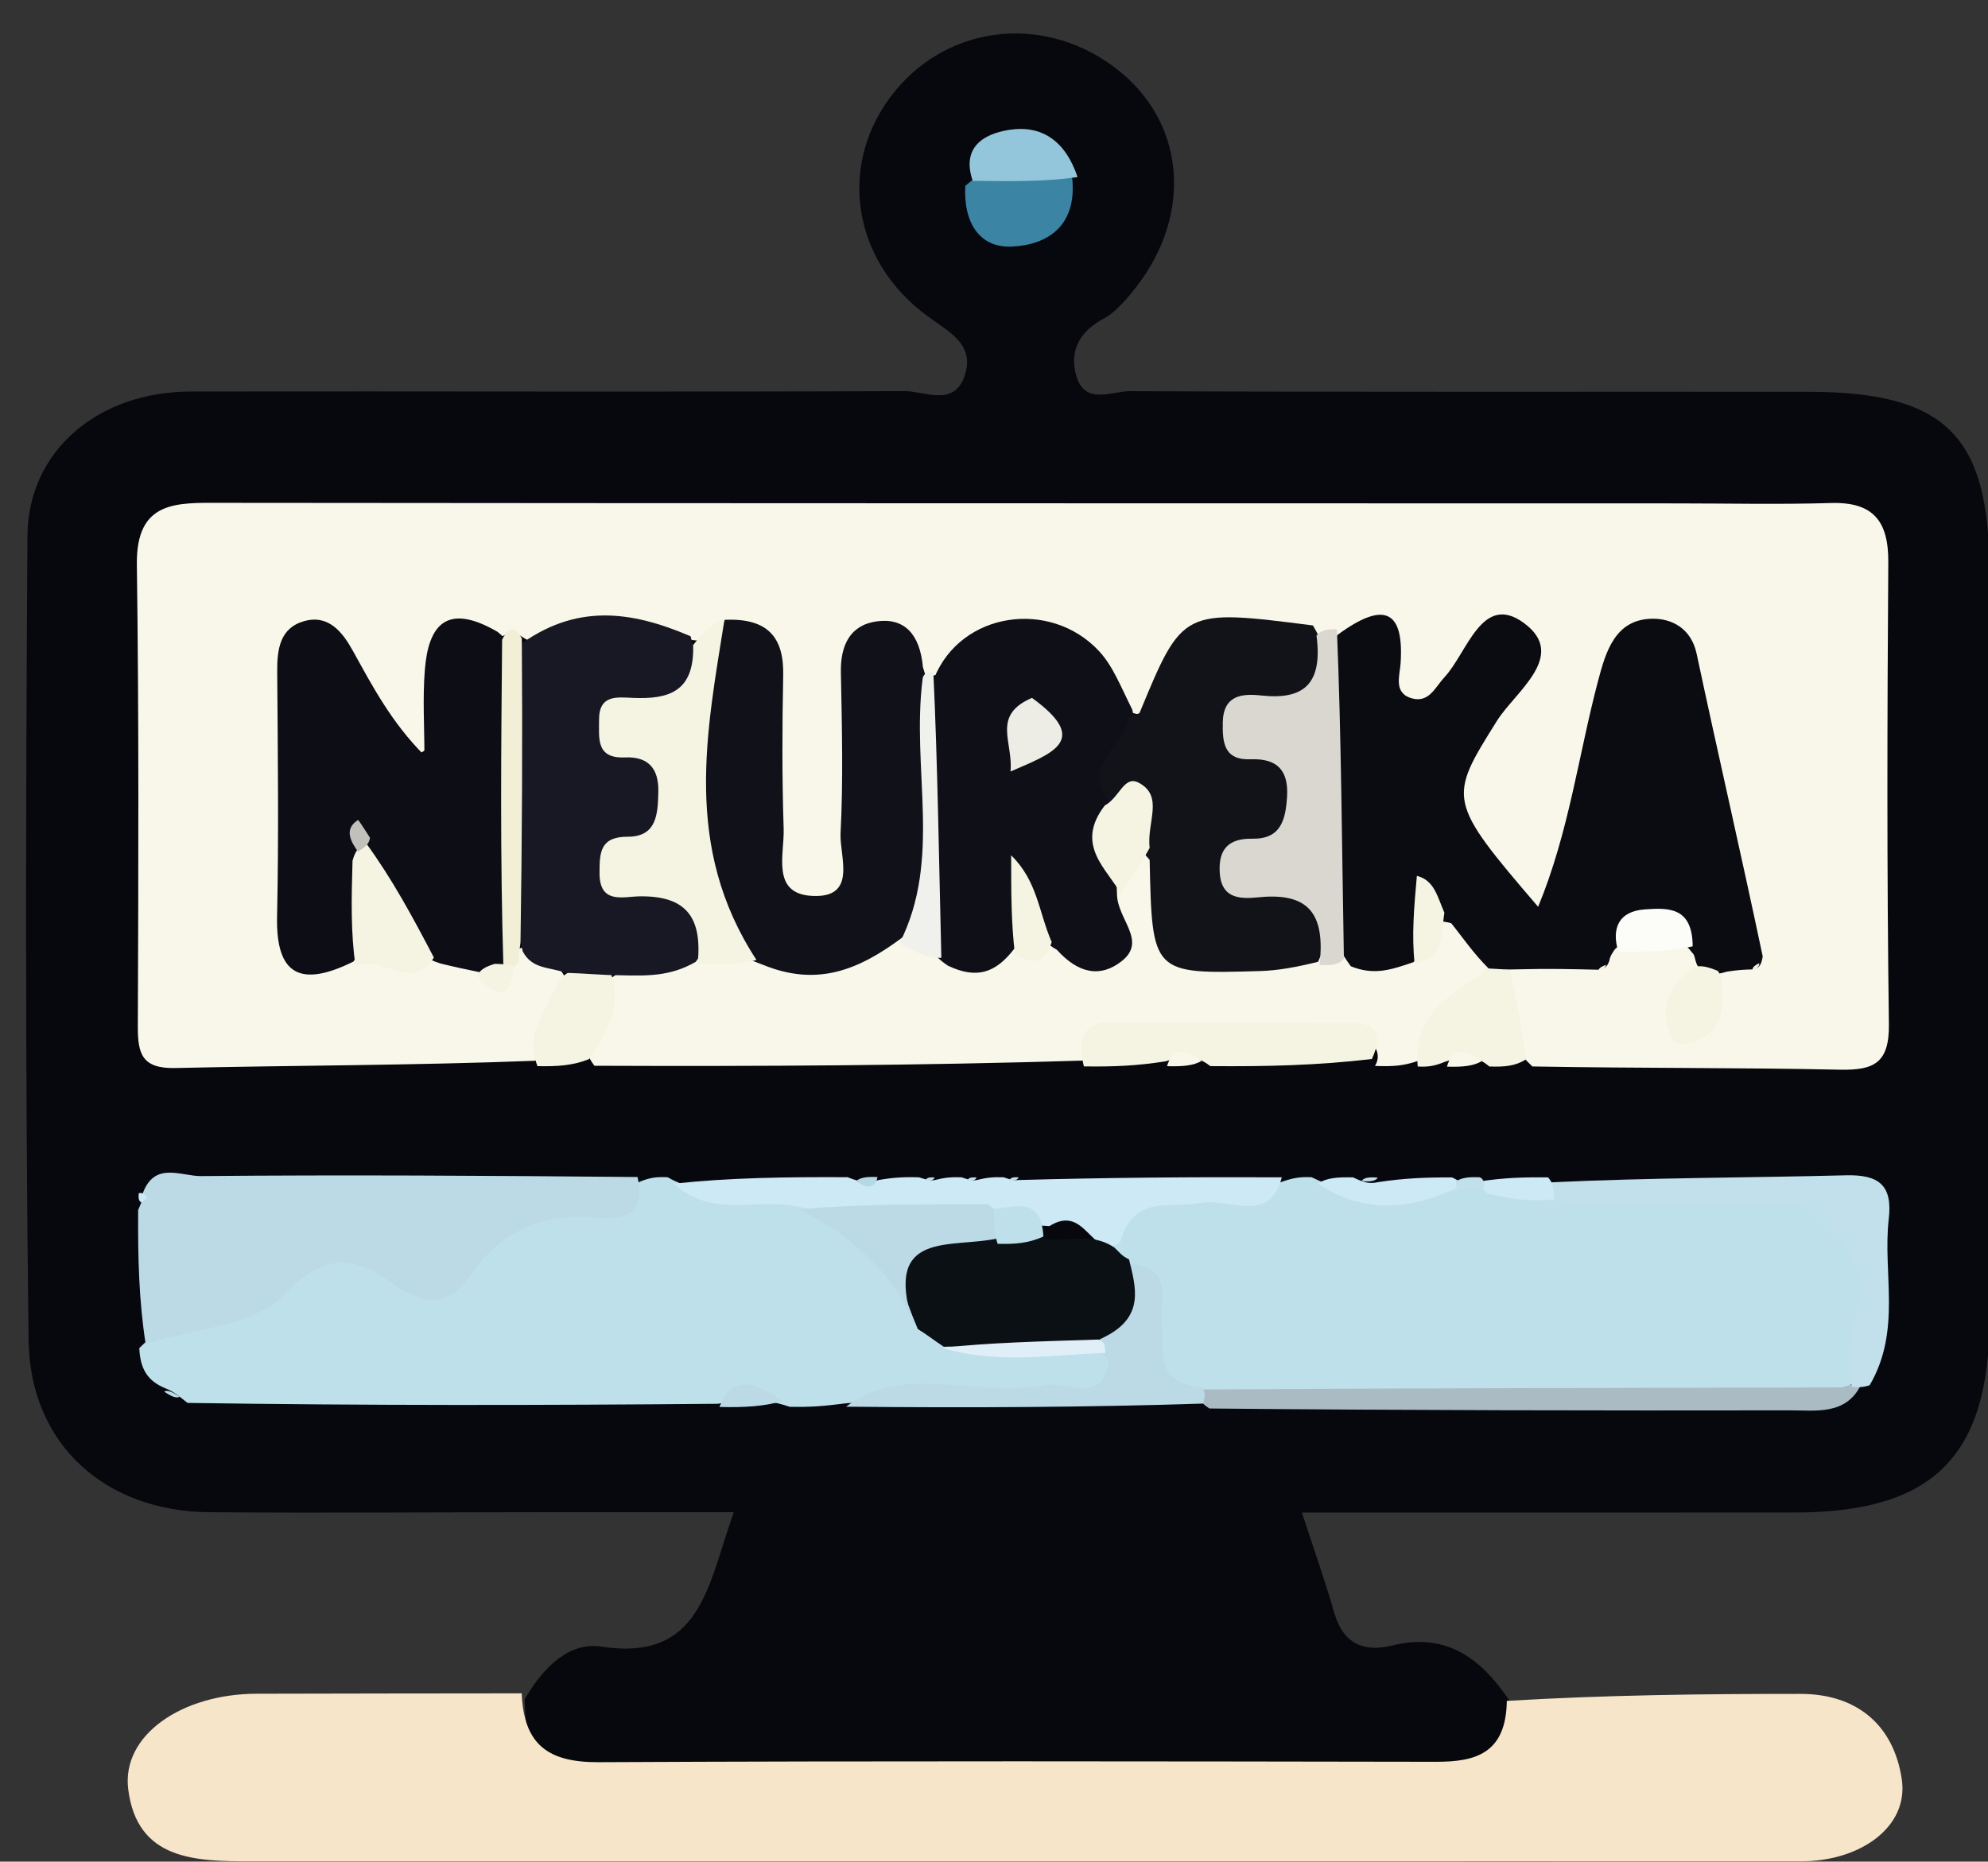 <svg version="1.1" id="Layer_1" xmlns="http://www.w3.org/2000/svg" xmlns:xlink="http://www.w3.org/1999/xlink" x="0px" y="0px"
	 width="100%" viewBox="15 17 142 133" enable-background="new 0 0 171 160" xml:space="preserve">
<rect x="15" y="17" width="142" height="133" fill="#333333" stroke="none"/>
<path fill="#07080E" opacity="1" stroke="none" 
	d="
M52.474,138.415 
	C53.876,135.956 55.757,134.308 57.915,134.636 
	C65.096,135.727 65.527,130.315 67.413,125.034 
	C62.685,125.034 58.315,125.032 53.945,125.034 
	C45.949,125.039 37.954,125.099 29.96,125.036 
	C22.52,124.978 17.139,120.196 17.044,112.758 
	C16.8,93.606 16.835,74.449 16.961,55.295 
	C17.001,49.202 22.007,44.982 28.633,44.972 
	C45.622,44.945 62.612,45.016 79.601,44.942 
	C81.04,44.936 83.146,46.102 83.902,43.848 
	C84.634,41.666 82.927,40.794 81.354,39.662 
	C75.758,35.635 74.79,28.58 78.926,23.513 
	C82.918,18.622 89.92,18.001 94.97,22.09 
	C99.865,26.052 100.182,32.837 95.691,38.082 
	C95.155,38.708 94.566,39.375 93.858,39.75 
	C92.136,40.66 91.357,42.045 91.878,43.85 
	C92.492,45.977 94.413,44.94 95.697,44.946 
	C111.853,45.02 128.009,44.977 144.166,44.991 
	C153.936,44.999 157.085,48.107 157.094,57.697 
	C157.111,75.519 157.146,93.341 157.115,111.163 
	C157.098,121.075 153.061,125.053 143.191,125.058 
	C131.707,125.063 120.222,125.059 107.992,125.059 
	C108.858,127.719 109.654,129.954 110.308,132.231 
	C110.942,134.434 112.409,135.063 114.446,134.559 
	C117.795,133.73 120.254,134.968 122.4,137.897 
	C124.844,141.158 122.765,142.621 120.46,143.841 
	C118.816,144.711 116.926,144.683 115.102,144.689 
	C96.698,144.745 78.293,144.794 59.89,144.667 
	C53.777,144.624 52.659,143.62 52.474,138.415 
z"/>
<path fill="#F7E5C9" opacity="1" stroke="none" 
	d="
M52.265,137.976 
	C52.412,141.662 54.171,142.912 57.762,142.895 
	C77.705,142.796 97.648,142.836 117.591,142.866 
	C120.398,142.87 122.575,142.276 122.63,138.515 
	C129.629,138.097 136.622,138.011 143.616,138.016 
	C147.689,138.019 150.283,140.298 150.844,144.13 
	C151.338,147.506 147.901,149.982 143.625,149.978 
	C129.659,149.968 115.693,149.978 101.728,149.978 
	C78.795,149.978 55.862,149.974 32.929,149.977 
	C28.971,149.977 24.791,149.909 24.158,144.823 
	C23.678,140.959 27.99,138.017 33.329,138.004 
	C39.491,137.988 45.653,137.982 52.265,137.976 
z"/>
<path fill="#F8F7E9" opacity="1" stroke="none" 
	d="
M53.239,92.783 
	C44.511,93.119 36.019,93.109 27.532,93.302 
	C25.154,93.356 24.837,92.307 24.845,90.332 
	C24.888,79.335 24.926,68.336 24.776,57.34 
	C24.713,52.734 27.623,52.922 30.791,52.925 
	C65.451,52.96 100.111,52.957 134.771,52.964 
	C138.437,52.965 142.105,53.047 145.768,52.937 
	C148.792,52.846 149.897,54.212 149.878,57.156 
	C149.803,68.154 149.771,79.153 149.921,90.15 
	C149.958,92.929 148.886,93.475 146.406,93.421 
	C139.244,93.267 132.076,93.327 124.454,93.19 
	C122.431,91.282 121.801,89.218 122.374,86.48 
	C123.712,84.759 125.277,84.728 127.228,84.889 
	C128.176,85.1 128.723,85.516 129.579,85.05 
	C129.936,84.657 130.107,84.516 130.587,84.23 
	C132.325,83.667 133.747,83.69 135.485,84.312 
	C135.975,84.647 136.142,84.817 136.425,85.321 
	C136.779,86.828 135.722,87.787 135.979,89.007 
	C136.971,88.446 136.747,87.296 137.452,86.243 
	C138.007,85.653 138.426,85.477 139.236,85.456 
	C139.899,85.497 139.913,86.086 140.202,85.57 
	C138.582,79.453 137.011,73.675 135.771,67.812 
	C135.411,66.112 135.308,63.689 133.007,63.589 
	C130.636,63.485 130.539,65.91 130.025,67.594 
	C128.905,71.259 128.505,75.109 127.362,78.759 
	C126.076,82.865 124.359,83.132 121.55,79.872 
	C117.84,75.565 117.635,73.144 120.538,68.258 
	C121.355,66.884 122.475,65.609 122.358,63.91 
	C121.365,63.471 120.925,64.026 120.459,64.449 
	C116.187,68.326 116.184,68.332 113.194,63.677 
	C112.783,63.036 112.213,62.855 111.165,62.915 
	C110.347,62.956 109.879,62.954 109.057,62.898 
	C107.902,62.768 107.098,62.662 106.307,62.511 
	C101.663,61.626 98.506,63.221 96.85,68.072 
	C94.832,68.062 94.301,66.513 93.335,65.48 
	C89.773,61.676 86.58,61.53 82.091,65.165 
	C81.523,65.325 81.277,65.317 80.698,65.15 
	C77.832,63.109 76.808,64.331 76.585,66.901 
	C76.299,70.189 76.639,73.499 76.377,76.786 
	C76.211,78.876 76.298,81.558 73.315,81.559 
	C70.31,81.559 69.814,79.014 69.631,76.612 
	C69.417,73.815 69.602,71.007 69.509,68.206 
	C69.449,66.415 69.623,64.517 67.595,63.073 
	C66.606,62.617 65.903,62.645 64.83,62.766 
	C60.813,62.33 57.162,62.293 53.162,62.824 
	C52.224,62.831 51.977,61.701 50.899,62.458 
	C47.071,62.777 46.368,65.159 46.198,68.066 
	C46.132,69.194 46.01,70.599 44.667,70.928 
	C43.337,71.254 42.705,69.978 41.962,69.129 
	C41.636,68.756 41.429,68.28 41.107,67.91 
	C39.885,66.508 39.681,63.277 37.394,64.014 
	C35.425,64.65 36.641,67.581 36.233,69.455 
	C35.409,73.242 36.282,77.053 36.081,80.856 
	C35.975,82.863 36.274,85.003 39.513,84.922 
	C41.705,84.621 43.523,85.184 45.705,85.055 
	C46.719,84.973 47.388,85.012 48.362,85.209 
	C49.389,85.483 50.057,86.101 51.105,85.348 
	C51.528,85.03 51.709,84.909 52.219,84.72 
	C53.807,84.83 54.66,85.583 55.445,86.949 
	C55.682,89.353 54.575,90.932 53.239,92.783 
z"/>
<path fill="#BDE0EB" opacity="1" stroke="none" 
	d="
M106.632,101.406 
	C107.44,101.132 107.893,101.073 108.679,101.103 
	C111.991,102.713 115.086,102.726 118.603,101.789 
	C119.461,101.55 119.968,101.511 120.868,101.633 
	C122.858,102.153 124.499,101.949 126.561,102.002 
	C131.617,102.035 136.237,102.078 140.86,102.033 
	C147.178,101.971 149.152,104.203 148.603,110.437 
	C148.445,112.23 148.664,114.109 147.123,116.018 
	C143.617,117.589 140.288,116.937 137.026,116.963 
	C125.651,117.053 114.275,117 102.445,116.995 
	C98.235,117.413 96.628,115.498 96.549,111.958 
	C96.524,110.82 96.52,109.691 95.571,108.382 
	C94.925,107.626 94.637,107.14 94.324,106.2 
	C94.249,103.28 95.786,102.592 98,102.23 
	C100.756,101.78 103.57,102.466 106.632,101.406 
z"/>
<path fill="#BDE0EB" opacity="1" stroke="none" 
	d="
M26.863,116.203 
	C25.495,115.659 25.018,114.76 24.949,113.314 
	C28.609,109.623 34.074,109.783 37.661,106.308 
	C38.318,105.671 39.745,105.713 40.542,106.231 
	C44.728,108.946 47.844,107.285 51.023,104.262 
	C53.584,101.826 57.527,103.387 60.723,101.414 
	C61.452,101.121 61.905,101.068 62.691,101.106 
	C65.526,102.741 68.33,101.627 71.305,102.179 
	C72.856,102.767 73.674,104.146 74.943,104.241 
	C78.812,104.532 79.887,107.177 80.771,110.549 
	C81.571,111.214 82.137,111.617 83.127,112.036 
	C86.855,113.206 90.433,112.001 94.185,113.283 
	C96.527,117.049 93.798,116.883 91.693,116.959 
	C86.414,117.148 81.127,116.815 75.415,117.256 
	C73.917,117.453 72.852,117.539 71.401,117.504 
	C69.56,116.877 68.081,116.916 66.288,117.289 
	C53.585,117.403 41.187,117.418 28.396,117.227 
	C27.757,116.724 27.473,116.466 26.863,116.203 
z"/>
<path fill="#F8F7E9" opacity="1" stroke="none" 
	d="
M116.278,92.795 
	C115.282,93.14 114.527,93.205 113.213,93.153 
	C113.757,92.283 113.082,91.307 112.405,91.386 
	C105.818,92.153 99.08,90.181 92.296,92.772 
	C80.641,93.128 69.279,93.187 57.458,93.141 
	C55.669,90.739 57.655,89.176 58.513,86.997 
	C60.296,85.524 62.16,85.288 64.342,84.795 
	C65.746,84.63 66.767,84.641 68.154,84.68 
	C71.769,85.646 74.887,85.412 78.173,83.59 
	C79.67,83.521 80.688,84.047 82.071,84.455 
	C83.642,84.706 84.898,84.743 86.469,84.461 
	C87.852,84.336 88.921,84.461 90.311,84.379 
	C93.419,84.949 94.418,83.663 94.182,80.673 
	C94.692,79.092 95.281,78.001 97.069,77.983 
	C99.643,84.538 99.643,84.538 108.201,84.547 
	C109.065,84.574 109.558,84.581 110.414,84.588 
	C111.96,84.575 113.142,84.624 114.66,84.559 
	C116.279,84.644 116.917,83.628 118.084,82.839 
	C120.03,83.098 120.771,84.358 121.514,86.064 
	C121.052,89.415 117.984,90.295 116.278,92.795 
z"/>
<path fill="#BCDAE6" opacity="1" stroke="none" 
	d="
M60.538,101.089 
	C61.174,103.839 59.463,104.174 57.432,103.986 
	C53.786,103.649 50.81,104.961 48.766,107.898 
	C46.964,110.487 45.266,110.302 42.952,108.631 
	C40.256,106.684 38.151,106.521 35.288,109.509 
	C33.195,111.694 29.03,111.895 25.4,112.99 
	C24.928,109.963 24.845,106.928 24.868,103.449 
	C25.113,102.842 25.251,102.678 25.196,102.257 
	C26.05,99.948 27.923,101.035 29.361,101.022 
	C39.599,100.929 49.838,100.991 60.538,101.089 
z"/>
<path fill="#AABBC3" opacity="1" stroke="none" 
	d="
M100.941,116.269 
	C116.181,116.171 131.118,116.157 146.523,116.117 
	C147.206,115.95 147.422,115.81 147.942,115.906 
	C146.866,118.118 144.752,117.756 142.812,117.759 
	C129.157,117.781 115.503,117.759 101.392,117.626 
	C100.648,117.167 100.558,116.782 100.941,116.269 
z"/>
<path fill="#CCE9F5" opacity="1" stroke="none" 
	d="
M72.371,103.285 
	C69.111,102.461 65.931,104.143 63.13,101.565 
	C67.044,101.139 71.066,101.081 75.545,101.102 
	C76.477,101.485 76.993,101.525 77.769,101.302 
	C78.762,101.128 79.518,101.075 80.645,101.111 
	C81.179,101.275 81.341,101.35 81.747,101.311 
	C82.443,101.138 82.895,101.081 83.681,101.109 
	C84.178,101.271 84.34,101.349 84.747,101.31 
	C85.442,101.138 85.894,101.081 86.68,101.106 
	C87.177,101.267 87.341,101.346 87.748,101.304 
	C94.036,101.132 100.08,101.081 106.556,101.11 
	C105.68,104.536 102.815,102.529 100.687,102.95 
	C98.603,103.362 95.985,102.284 95.012,105.763 
	C92.94,107.086 92.593,102.931 89.957,104.598 
	C88.301,104.472 87.01,104.435 85.304,104.45 
	C80.829,104.24 76.675,105.28 72.371,103.285 
z"/>
<path fill="#C1E0EB" opacity="1" stroke="none" 
	d="
M148.548,115.965 
	C148.038,116.125 147.829,116.107 147.305,116.09 
	C146.003,112.779 149.334,109.551 146.822,105.993 
	C145.439,104.034 144.43,102.843 141.881,102.944 
	C136.906,103.14 131.918,103 126.467,102.999 
	C125.654,102.65 125.507,102.232 125.774,101.469 
	C132.942,101.131 139.894,101.145 146.842,100.967 
	C149.215,100.905 150.188,101.679 149.912,104.072 
	C149.463,107.968 150.846,112.03 148.548,115.965 
z"/>
<path fill="#BCDAE6" opacity="1" stroke="none" 
	d="
M100.817,116.114 
	C101.15,116.473 101.055,116.76 100.947,117.274 
	C92.586,117.543 84.237,117.585 75.435,117.497 
	C79.625,114.305 84.809,116.931 89.628,115.949 
	C91.246,115.62 93.626,117.47 94.208,114.24 
	C93.829,113.805 93.688,113.618 93.478,113.085 
	C93.706,110.873 94.577,109.218 95.599,107.287 
	C98.933,107.476 97.769,109.904 97.981,111.636 
	C98.203,113.452 97.372,115.778 100.817,116.114 
z"/>
<path fill="#F5F3E2" opacity="1" stroke="none" 
	d="
M92.419,93.185 
	C92.003,91.464 92.239,90.032 94.327,90.034 
	C100.104,90.041 105.881,90.026 111.658,90.087 
	C112.988,90.1 113.925,90.677 112.99,92.66 
	C109.066,93.117 105.478,93.199 101.451,93.166 
	C100.288,92.247 99.37,92.521 98.239,92.825 
	C96.272,93.138 94.553,93.22 92.419,93.185 
z"/>
<path fill="#F5F3E2" opacity="1" stroke="none" 
	d="
M116.265,93.193 
	C115.962,89.735 118.246,88.216 120.897,86.561 
	C121.383,85.753 121.875,85.585 122.735,86.033 
	C123.334,88.335 123.664,90.318 123.996,92.689 
	C123.246,93.155 122.495,93.233 121.38,93.193 
	C120.293,92.25 119.37,92.512 118.231,92.848 
	C117.488,93.161 116.991,93.236 116.265,93.193 
z"/>
<path fill="#3C84A3" opacity="1" stroke="none" 
	d="
M91.585,29.72 
	C91.942,33.12 89.844,34.501 87.266,34.616 
	C85.042,34.715 83.807,33.009 83.948,30.282 
	C86.325,28.202 88.721,28.131 91.585,29.72 
z"/>
<path fill="#F5F3E2" opacity="1" stroke="none" 
	d="
M58.641,86.541 
	C59.41,88.98 58.375,90.679 57.063,92.672 
	C55.927,93.118 54.854,93.2 53.391,93.167 
	C52.467,90.752 54.071,89.177 54.978,86.966 
	C56.061,85.905 57.155,85.86 58.641,86.541 
z"/>
<path fill="#93C6DB" opacity="1" stroke="none" 
	d="
M91.969,29.653 
	C89.614,29.984 87.267,29.955 84.479,29.918 
	C83.677,27.573 85.189,26.585 87.046,26.284 
	C89.391,25.905 91.095,27.041 91.969,29.653 
z"/>
<path fill="#CCE9F5" opacity="1" stroke="none" 
	d="
M119.27,101.795 
	C115.732,103.435 112.472,103.782 109.121,101.56 
	C109.766,101.142 110.521,101.091 111.647,101.115 
	C112.369,101.453 112.763,101.608 113.438,101.454 
	C115.265,101.174 116.85,101.109 118.712,101.117 
	C119.174,101.323 119.357,101.456 119.27,101.795 
z"/>
<path fill="#BCDAE6" opacity="1" stroke="none" 
	d="
M66.39,117.519 
	C67.329,115.153 69.02,115.757 70.891,117.094 
	C69.609,117.472 68.202,117.561 66.39,117.519 
z"/>
<path fill="#CCE9F5" opacity="1" stroke="none" 
	d="
M125.581,101.116 
	C125.993,101.594 125.994,101.995 125.997,102.697 
	C124.502,102.847 123.006,102.696 121.256,102.273 
	C120.821,101.864 120.641,101.729 120.735,101.396 
	C122.397,101.146 123.784,101.093 125.581,101.116 
z"/>
<path fill="#F8F7E9" opacity="1" stroke="none" 
	d="
M118.355,93.204 
	C118.689,91.988 119.573,91.793 120.833,92.816 
	C120.253,93.157 119.489,93.24 118.355,93.204 
z"/>
<path fill="#F8F7E9" opacity="1" stroke="none" 
	d="
M98.36,93.169 
	C98.699,91.98 99.581,91.8 100.827,92.796 
	C100.251,93.128 99.49,93.206 98.36,93.169 
z"/>
<path fill="#C1E0EB" opacity="1" stroke="none" 
	d="
M120.678,101.108 
	C121.011,101.199 121.005,101.599 121.003,101.8 
	C120.557,102 120.112,102 119.333,102 
	C118.999,102 118.996,101.595 118.993,101.392 
	C119.441,101.133 119.893,101.075 120.678,101.108 
z"/>
<path fill="#B4D8E4" opacity="1" stroke="none" 
	d="
M77.676,101.09 
	C77.558,101.806 77.014,102.025 76.159,101.377 
	C76.451,101.12 76.898,101.06 77.676,101.09 
z"/>
<path fill="#BCDAE6" opacity="1" stroke="none" 
	d="
M26.73,116.417 
	C26.937,116.286 27.296,116.419 27.829,116.787 
	C27.63,116.909 27.256,116.795 26.73,116.417 
z"/>
<path fill="#C1E0EB" opacity="1" stroke="none" 
	d="
M113.412,101.132 
	C113.296,101.347 112.912,101.453 112.274,101.375 
	C112.394,101.135 112.77,101.079 113.412,101.132 
z"/>
<path fill="#CCE9F6" opacity="1" stroke="none" 
	d="
M24.912,102.249 
	C25.173,102.172 25.357,102.333 25.5,102.524 
	C25.524,102.557 25.374,102.72 25.14,102.914 
	C24.923,102.836 24.872,102.667 24.912,102.249 
z"/>
<path fill="#C1E0EB" opacity="1" stroke="none" 
	d="
M87.747,101.108 
	C87.728,101.278 87.464,101.374 87.107,101.329 
	C87.177,101.137 87.339,101.085 87.747,101.108 
z"/>
<path fill="#C1E0EB" opacity="1" stroke="none" 
	d="
M84.747,101.119 
	C84.727,101.289 84.463,101.383 84.107,101.336 
	C84.178,101.144 84.34,101.094 84.747,101.119 
z"/>
<path fill="#C1E0EB" opacity="1" stroke="none" 
	d="
M81.746,101.119 
	C81.727,101.291 81.464,101.386 81.108,101.34 
	C81.178,101.147 81.341,101.094 81.746,101.119 
z"/>
<path fill="#0B0B12" opacity="1" stroke="none" 
	d="
M123.426,86.251 
	C122.559,86.289 122.114,86.227 121.331,86.19 
	C120.25,85.116 119.507,84.015 118.485,82.727 
	C117.791,83.193 117.279,80.657 116.984,82.551 
	C116.821,83.598 117.076,84.715 115.965,85.738 
	C114.406,86.266 113.172,86.715 111.487,86.032 
	C108.226,81.615 109.564,76.72 109.328,72.052 
	C109.171,68.949 109.154,65.801 110.512,62.378 
	C113.854,59.91 115.306,60.568 115.04,64.42 
	C114.981,65.273 114.51,66.546 115.879,66.901 
	C117.083,67.213 117.518,66.09 118.176,65.382 
	C119.825,63.609 120.854,59.307 123.853,61.511 
	C127.026,63.842 123.224,66.419 121.922,68.502 
	C118.441,74.071 118.333,74.163 124.866,81.784 
	C127.08,76.433 127.749,70.928 129.15,65.634 
	C129.703,63.546 130.368,61.243 133.017,61.203 
	C134.369,61.183 135.792,61.848 136.189,63.712 
	C137.698,70.802 139.335,77.864 140.909,85.333 
	C140.803,85.904 140.71,86.079 140.322,86.251 
	C139.572,86.272 139.119,86.295 138.34,86.418 
	C137.51,86.682 137.021,86.644 136.32,86.1 
	C136.093,85.795 136.082,85.366 135.972,85.181 
	C134.295,83.022 132.538,83.036 130.417,84.749 
	C130.189,84.996 129.974,85.396 129.958,85.623 
	C129.824,85.996 129.707,86.143 129.308,86.283 
	C127.301,86.234 125.575,86.192 123.426,86.251 
z"/>
<path fill="#0D0D16" opacity="1" stroke="none" 
	d="
M40.253,85.692 
	C36.405,87.605 34.704,86.595 34.791,82.492 
	C34.916,76.662 34.844,70.826 34.801,64.993 
	C34.789,63.389 34.989,61.87 36.714,61.379 
	C38.461,60.88 39.457,62.145 40.205,63.496 
	C41.611,66.037 42.961,68.61 45.316,70.973 
	C45.316,68.926 45.182,66.867 45.348,64.833 
	C45.601,61.728 46.849,59.999 50.525,62.131 
	C52.07,63.349 52.434,64.79 52.377,66.323 
	C52.151,72.438 53.177,78.598 51.574,85.122 
	C51.108,86.181 50.607,86.518 49.459,86.496 
	C48.266,86.251 47.543,86.098 46.464,85.835 
	C42.805,84.681 42.691,81.262 40.968,78.706 
	C40.71,78.181 40.671,77.917 40.748,77.661 
	C40.553,77.612 40.468,77.708 40.543,77.934 
	C40.631,78.202 40.748,78.461 40.976,79.051 
	C41.549,81.444 41.657,83.476 40.253,85.692 
z"/>
<path fill="#111119" opacity="1" stroke="none" 
	d="
M79.481,83.956 
	C76.319,86.315 73.388,87.492 69.56,85.953 
	C67.664,85.231 65.904,84.526 65.55,82.779 
	C64.104,75.639 62.931,68.464 66.771,61.281 
	C69.888,61.144 70.995,62.579 70.943,65.226 
	C70.87,68.887 70.856,72.553 70.976,76.211 
	C71.036,78.033 70.07,80.846 72.996,81.005 
	C76.288,81.183 74.954,78.182 75.04,76.525 
	C75.238,72.707 75.136,68.87 75.063,65.042 
	C75.025,63.115 75.71,61.647 77.642,61.389 
	C79.599,61.128 80.707,62.301 80.921,64.653 
	C83.052,71.396 83.952,77.723 79.481,83.956 
z"/>
<path fill="#0F0F18" opacity="1" stroke="none" 
	d="
M94.784,80.87 
	C94.8,82.683 96.959,84.207 95.13,85.659 
	C93.655,86.829 92.077,86.615 90.496,84.861 
	C88.054,83.436 88.095,81.393 87.815,79.81 
	C87.489,81.02 88.743,82.85 87.467,84.757 
	C86.137,86.496 84.793,86.982 82.709,85.991 
	C81.146,84.962 80.838,83.709 81.076,82.32 
	C82.007,76.871 81.239,71.377 81.721,65.456 
	C83.645,60.672 90.05,59.797 93.508,63.523 
	C94.496,64.587 95.052,66.053 95.87,67.682 
	C96.52,70.053 94.74,71.619 94.847,73.875 
	C94.31,76.31 94.74,78.452 94.784,80.87 
z"/>
<path fill="#181824" opacity="1" stroke="none" 
	d="
M59.326,86.676 
	C57.931,86.666 56.872,86.543 55.418,86.501 
	C54.225,86.07 53.013,86.258 52.335,84.962 
	C50.848,77.701 51.747,70.564 51.983,63.173 
	C56.094,60.095 60.041,60.619 64.326,62.455 
	C65.323,65.996 65.323,65.996 60.705,69.134 
	C63.127,71.592 64.177,74.302 61.568,77.29 
	C60.071,79.004 61.481,79.41 62.752,79.977 
	C65.314,81.121 66.917,82.713 64.696,85.716 
	C62.913,86.746 61.299,86.723 59.326,86.676 
z"/>
<path fill="#121219" opacity="1" stroke="none" 
	d="
M94.361,74.437 
	C92.154,71.745 95.133,70.411 95.688,68.24 
	C96.096,67.996 96.366,68.009 96.401,67.924 
	C99.473,60.494 99.472,60.494 108.782,61.684 
	C111.565,66.391 107.983,67.364 104.888,68.911 
	C105.633,70.708 107.945,71.492 107.987,73.68 
	C108.033,76.002 106.516,77.256 104.562,78.687 
	C107.115,80.501 111.282,81.075 109.148,85.713 
	C107.592,86.095 106.297,86.337 104.997,86.374 
	C97.293,86.596 97.293,86.58 97.118,78.431 
	C95.88,77.121 95.7,75.569 94.361,74.437 
z"/>
<path fill="#D9D7CF" opacity="1" stroke="none" 
	d="
M109.26,85.949 
	C109.603,82.721 108.855,80.73 105.001,81.096 
	C103.726,81.217 102.235,81.318 102.122,79.319 
	C102.027,77.635 102.786,76.89 104.454,76.919 
	C106.477,76.955 106.824,75.589 106.931,73.947 
	C107.056,72.041 106.234,71.172 104.343,71.245 
	C102.431,71.319 102.314,70.068 102.341,68.61 
	C102.378,66.649 103.732,66.54 105.087,66.687 
	C108.063,67.011 109.503,65.93 109.035,62.4 
	C109.447,61.973 109.827,61.958 110.493,61.953 
	C110.812,69.654 110.846,77.346 110.993,85.494 
	C110.614,85.95 110.121,85.95 109.26,85.949 
z"/>
<path fill="#F5F3E2" opacity="1" stroke="none" 
	d="
M64.836,85.826 
	C65.162,82.593 64.068,80.974 60.659,81.038 
	C59.478,81.06 57.818,81.609 57.823,79.364 
	C57.827,77.914 57.852,76.773 59.846,76.777 
	C61.931,76.78 61.99,75.117 62.023,73.555 
	C62.058,71.916 61.317,71.039 59.646,71.112 
	C57.553,71.203 57.796,69.751 57.79,68.418 
	C57.782,66.58 59.137,66.819 60.245,66.861 
	C62.714,66.955 64.613,66.462 64.511,63.079 
	C65.186,62.228 65.774,61.694 66.773,61.116 
	C65.476,69.29 63.747,77.509 69.034,85.582 
	C67.908,85.904 66.613,85.896 64.836,85.826 
z"/>
<path fill="#F5F3E2" opacity="1" stroke="none" 
	d="
M40.391,86.004 
	C40.054,83.645 40.098,81.287 40.181,78.488 
	C40.383,77.805 40.546,77.563 41.138,77.223 
	C43.002,79.782 44.437,82.437 45.991,85.409 
	C44.441,87.921 42.517,85.252 40.391,86.004 
z"/>
<path fill="#F0F1ED" opacity="1" stroke="none" 
	d="
M81.668,64.999 
	C81.976,71.657 82.065,78.315 82.239,85.427 
	C81.37,85.464 80.414,85.046 79.255,84.39 
	C82.321,78.33 80.072,71.979 80.906,65.457 
	C81.013,65.001 81.45,64.999 81.668,64.999 
z"/>
<path fill="#F2EFD7" opacity="1" stroke="none" 
	d="
M52.272,62.616 
	C52.327,69.894 52.294,76.892 52.178,84.339 
	C52.086,84.996 52.077,85.204 52.033,85.722 
	C51.754,86.128 51.511,86.224 50.958,86.076 
	C50.721,78.275 50.791,70.716 50.866,62.704 
	C51.342,61.748 51.787,61.685 52.272,62.616 
z"/>
<path fill="#F5F3E2" opacity="1" stroke="none" 
	d="
M135.89,86.105 
	C136.529,85.933 136.966,86.071 137.708,86.364 
	C138.012,86.841 138,87.164 138.009,87.485 
	C138.061,89.154 138.002,90.77 136.03,91.411 
	C135.411,91.613 134.681,91.817 134.357,91.055 
	C133.562,89.186 134.038,87.616 135.89,86.105 
z"/>
<path fill="#FCFCF8" opacity="1" stroke="none" 
	d="
M130.594,84.996 
	C130.09,83.33 130.614,82.103 132.485,81.969 
	C134.176,81.848 135.89,81.788 135.906,84.609 
	C134.241,84.996 132.62,84.996 130.594,84.996 
z"/>
<path fill="#F5F3E2" opacity="1" stroke="none" 
	d="
M50.351,85.858 
	C50.874,85.869 51.098,85.905 51.66,85.987 
	C51.613,88 50.786,88.676 49.073,86.705 
	C49.345,86.231 49.699,86.057 50.351,85.858 
z"/>
<path fill="#F5F3E2" opacity="1" stroke="none" 
	d="
M140.174,86.36 
	C140.151,86.131 140.277,86.013 140.649,85.812 
	C140.704,85.976 140.513,86.223 140.174,86.36 
z"/>
<path fill="#F5F3E2" opacity="1" stroke="none" 
	d="
M129.166,86.389 
	C129.171,86.187 129.315,86.099 129.701,85.93 
	C129.729,86.067 129.517,86.284 129.166,86.389 
z"/>
<path fill="#0B1015" opacity="1" stroke="none" 
	d="
M95.645,106.973 
	C96.135,108.965 96.716,110.967 94.146,112.385 
	C90.333,114.514 86.52,113.04 82.414,113.216 
	C81.594,112.671 81.2,112.342 80.557,111.95 
	C78.389,106.818 78.868,105.813 84.217,104.557 
	C86.255,104.703 87.923,104.297 89.428,105.399 
	C91,105.974 92.713,104.861 94.611,106.136 
	C94.98,106.492 95.141,106.736 95.645,106.973 
z"/>
<path fill="#BCDAE6" opacity="1" stroke="none" 
	d="
M86.242,105.482 
	C82.843,106.205 78.131,104.87 80.185,111.466 
	C78.784,107.969 75.954,105.36 72.076,103.382 
	C76.361,103.027 80.712,103.026 85.526,103.032 
	C86.569,103.656 86.711,104.373 86.242,105.482 
z"/>
<path fill="#E0EFF7" opacity="1" stroke="none" 
	d="
M82.28,113.293 
	C85.66,112.916 89.332,112.833 93.457,112.7 
	C93.916,112.873 93.922,113.097 93.949,113.657 
	C90.174,113.773 86.344,114.494 82.28,113.293 
z"/>
<path fill="#F5F3E2" opacity="1" stroke="none" 
	d="
M93.915,74.543 
	C94.969,73.985 95.282,72.368 96.33,72.917 
	C98.162,73.879 96.901,75.739 97.117,77.581 
	C96.404,78.854 95.795,79.712 95.054,80.865 
	C94.159,79.128 91.701,77.413 93.915,74.543 
z"/>
<path fill="#F5F3E2" opacity="1" stroke="none" 
	d="
M87.494,85.169 
	C87.226,82.908 87.226,80.79 87.226,78.105 
	C89.111,79.95 89.191,82.165 90.121,84.304 
	C89.63,85.852 88.79,85.926 87.494,85.169 
z"/>
<path fill="#F5F3E2" opacity="1" stroke="none" 
	d="
M116.045,85.839 
	C115.825,83.82 116.007,81.78 116.205,79.573 
	C117.45,79.891 117.65,81.012 118.171,82.205 
	C117.912,83.789 118.269,85.387 116.045,85.839 
z"/>
<path fill="#BDE0EB" opacity="1" stroke="none" 
	d="
M86.26,105.862 
	C86.002,105.101 85.999,104.413 85.993,103.382 
	C87.426,103.246 89.379,102.422 89.527,105.342 
	C88.418,105.841 87.466,105.887 86.26,105.862 
z"/>
<path fill="#C2C0BA" opacity="1" stroke="none" 
	d="
M41.429,76.857 
	C41.354,77.298 41.142,77.469 40.574,77.844 
	C40.094,77.179 39.515,76.245 40.576,75.578 
	C40.595,75.566 41.043,76.236 41.429,76.857 
z"/>
<path fill="#EDEDE6" opacity="1" stroke="none" 
	d="
M88.712,66.858 
	C92.917,69.908 90.208,70.798 87.179,72.119 
	C87.386,70.015 85.804,68.108 88.712,66.858 
z"/>
</svg>